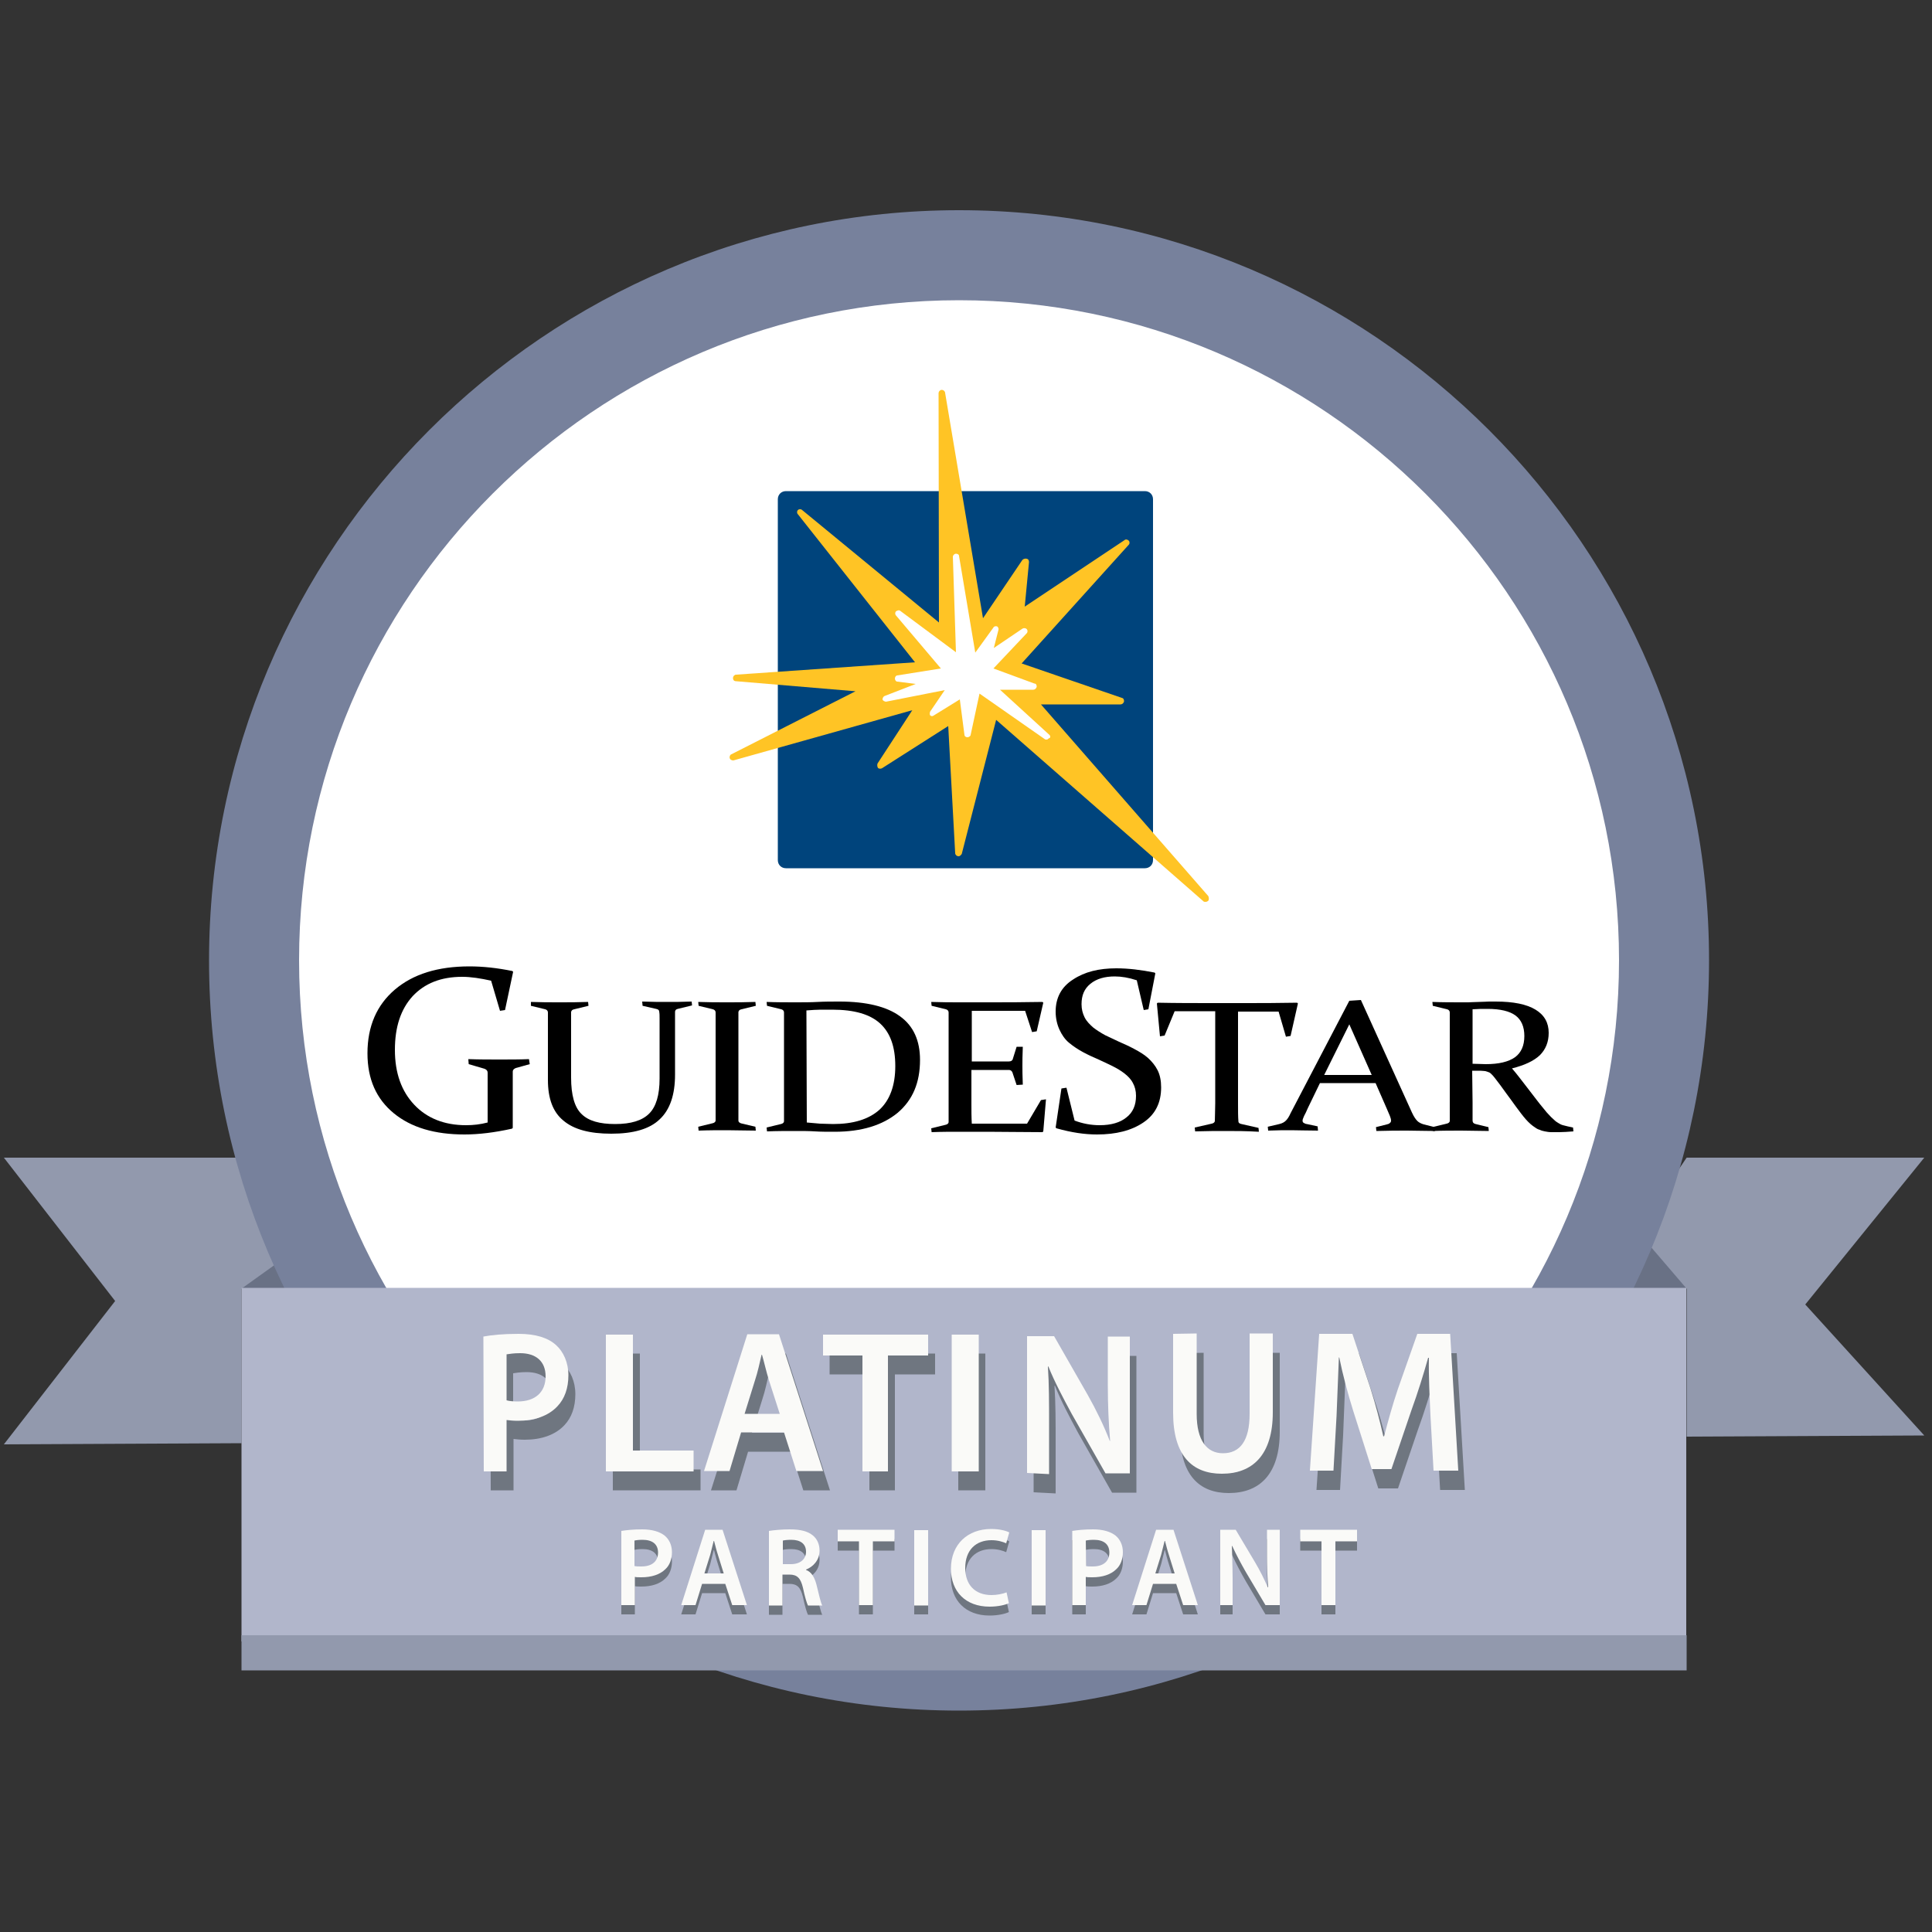 <?xml version="1.0" encoding="utf-8"?>
<!-- Generator: Adobe Illustrator 25.2.1, SVG Export Plug-In . SVG Version: 6.00 Build 0)  -->
<svg version="1.1" id="Layer_1" xmlns="http://www.w3.org/2000/svg" xmlns:xlink="http://www.w3.org/1999/xlink" x="0px" y="0px"
	 viewBox="0 0 500 500" style="enable-background:new 0 0 500 500;" xml:space="preserve">
<rect x="0" y="0" width="500" height="500" fill="#333333" stroke="none"/>
<style type="text/css">
	.st0{fill:#FFFFFF;}
	.st1{fill:#9299AD;}
	.st2{fill:#697185;}
	.st3{fill:#77819C;}
	.st4{fill:#B1B6CB;}
	.st5{fill:#6F7680;}
	.st6{fill:#FAFAF8;}
	.st7{display:none;}
	.st8{fill:#00447C;}
	.st9{fill:#FFC425;}
</style>
<g id="Layer_10">
	<circle class="st0" cx="249.4" cy="253.8" r="183.2"/>
</g>
<g id="ribbon">
	<g>
		<g>
			<polygon class="st1" points="467.2,337.6 498,299.6 436.5,299.6 424.9,316.8 396.8,333.5 436.5,333.5 436.5,371.8 498,371.5 			
				"/>
			<polygon class="st1" points="89.5,333.5 65.7,299.6 1,299.6 29.8,336.7 1,373.8 62.5,373.5 62.5,333.5 			"/>
		</g>
	</g>
</g>
<g id="Layer_9">
	<polygon class="st2" points="62.5,333.5 85,317.4 103.5,342.3 419.6,339.7 422.7,317.4 436.5,333.5 414.4,366 114.6,362.7 	"/>
</g>
<path class="st3" d="M248.2,442.7c-107.1,0-194.1-87.1-194.1-194.1S141.2,54.4,248.2,54.4s194.1,87.1,194.1,194.1
	S355.3,442.7,248.2,442.7z M248.2,77.7c-94.2,0-170.8,76.6-170.8,170.8S154,419.4,248.2,419.4S419,342.7,419,248.5
	S342.4,77.7,248.2,77.7z"/>
<g id="guide">
	<g>
		<path d="M130.7,261.4l-1.3,0.2l-2.3-7.8c-2.7-0.6-5.2-1-7.5-1c-5.5,0-9.7,1.7-12.8,5c-3.1,3.4-4.6,8-4.6,13.9c0,6,1.7,10.7,5,14.2
			s7.8,5.3,13.4,5.3c1.9,0,3.7-0.2,5.6-0.7v-8c0-1,0-1.9,0-2.7c0-0.8,0-1.6,0-2.2c0-0.5-0.3-0.8-0.8-1l-4.1-1.2l-0.1-1.3
			c2.8,0.1,5.5,0.1,8.1,0.1c2.6,0,5.2,0,7.6-0.1l0.2,1.3l-3.6,1c-0.5,0.2-0.8,0.5-0.8,0.9c0,0.8,0,1.6,0,2.4s0,1.7,0,2.7v9.5
			l-0.2,0.2c-4.5,1-8.6,1.5-12.3,1.5c-7.7,0-13.8-1.8-18.3-5.5s-6.8-8.8-6.8-15.5c0-7,2.4-12.5,7.1-16.5s11.1-6,19.3-6
			c3.5,0,7.2,0.4,11.1,1.2l0.2,0.2L130.7,261.4z"/>
		<path d="M137.4,259.3c2.6,0.1,5,0.1,7.4,0.1s4.8,0,7.4-0.1l0.1,1l-3.7,0.9c-0.5,0.1-0.7,0.3-0.8,0.7c0,0.6,0,1.2,0,1.8
			c0,0.7,0,1.4,0,2.2v13c0,4.5,0.9,7.7,2.7,9.4c1.8,1.8,4.7,2.6,8.7,2.6c4.1,0,7-0.9,8.8-2.7c1.8-1.8,2.7-4.8,2.7-9.1v-13.3
			c0-0.8,0-1.5,0-2.2s0-1.3-0.1-1.8c0-0.4-0.3-0.6-0.8-0.7l-3.5-0.8l-0.1-1.1c2.5,0.1,4.7,0.1,6.5,0.1c1.7,0,3.8,0,6.3-0.1l0.1,1
			l-3.7,0.9c-0.5,0.1-0.7,0.4-0.7,0.8c0,0.5,0,1.1,0,1.8s0,1.4,0,2.2v12.2c0,5.2-1.3,9.1-4,11.6c-2.6,2.5-6.8,3.7-12.5,3.7
			c-5.6,0-9.7-1.1-12.4-3.4c-2.7-2.2-4-5.7-4-10.5V266c0-0.8,0-1.5,0-2.2s0-1.2,0-1.8c0-0.4-0.3-0.7-0.7-0.8l-3.7-0.9V259.3z"/>
		<path d="M191.1,285.3c0,1,0,1.8,0,2.6c0,0.8,0,1.5,0,2.1c0,0.4,0.4,0.7,1,0.8l3.4,0.8l0.1,1c-2.6,0-5-0.1-7.4-0.1s-4.9,0-7.4,0.1
			l-0.1-1l3.7-0.9c0.5-0.1,0.8-0.4,0.8-0.7c0-0.6,0-1.3,0-2.1c0-0.8,0-1.7,0-2.6V266c0-0.8,0-1.5,0-2.2s0-1.2,0-1.8
			c0-0.4-0.3-0.7-0.7-0.8l-3.7-0.9l-0.1-1c2.6,0.1,5,0.1,7.4,0.1s4.8,0,7.4-0.1l0.1,1l-3.7,0.9c-0.5,0.1-0.7,0.3-0.8,0.7
			c0,0.6,0,1.2,0,1.8c0,0.7,0,1.4,0,2.2V285.3L191.1,285.3z"/>
		<path d="M205.9,292.7c-2.4,0-4.9,0-7.4,0.1l-0.1-1l3.7-0.9c0.5-0.1,0.8-0.4,0.8-0.7c0-0.6,0-1.3,0-2.1c0-0.8,0-1.7,0-2.6V266
			c0-0.8,0-1.5,0-2.2s0-1.2,0-1.8c0-0.4-0.3-0.7-0.7-0.8l-3.7-0.9l-0.1-1c2.6,0.1,5.1,0.1,7.5,0.1c2,0,3.9,0,5.7-0.1
			s3.7-0.1,5.7-0.1c6.9,0,12.2,1.3,15.6,3.8c3.5,2.5,5.2,6.3,5.2,11.3c0,5.9-1.9,10.4-5.8,13.7c-3.9,3.2-9.3,4.9-16.3,4.9
			c-1.9,0-3.6,0-5.1-0.1C209.4,292.7,207.7,292.7,205.9,292.7z M208.8,290.5c1.2,0.1,2.3,0.2,3.4,0.3c1.1,0,2.2,0.1,3.4,0.1
			c5.2,0,9.2-1.2,12-3.7c2.7-2.5,4.1-6.3,4.1-11.3s-1.3-8.6-3.9-11c-2.6-2.4-6.7-3.6-12.4-3.6c-0.9,0-1.9,0-3,0s-2.3,0.1-3.7,0.2
			L208.8,290.5L208.8,290.5z"/>
		<path d="M248.5,259.4h7.2c4.4,0,9.1,0,14.1-0.1l0.2,0.2l-1.7,7.4l-1.2,0.2l-1.8-5.5h-13.8v13.1h2.7c2.1,0,4.4,0,6.9,0
			c0.5,0,0.9-0.2,1-0.6l1-3.2h1.6c-0.1,2.2-0.1,3.9-0.1,4.9s0,2.6,0.1,4.9l-1.6,0.1l-1.1-3.3c-0.2-0.4-0.5-0.6-0.9-0.6
			c-2.6,0-4.9,0-7,0h-2.7v8.7c0,1.8,0,3.5,0.1,5.2h14.3l3.6-6.1l1.3-0.2l-0.7,8.3l-0.2,0.2c-5.1,0-9.9-0.1-14.2-0.1h-7.1
			c-2.4,0-4.9,0-7.4,0.1l-0.1-1l3.7-0.9c0.5-0.1,0.8-0.4,0.8-0.7c0-0.6,0-1.3,0-2.1c0-0.8,0-1.7,0-2.6V266c0-0.8,0-1.5,0-2.2
			s0-1.2,0-1.8c0-0.4-0.3-0.7-0.7-0.8l-3.7-0.9l-0.1-1C243.7,259.4,246.2,259.4,248.5,259.4z"/>
		<path d="M294.2,253.7c-2.1-0.7-4-1-5.7-1c-2.6,0-4.7,0.6-6.3,1.9c-1.6,1.3-2.3,3-2.3,5.3c0,1.3,0.3,2.4,0.8,3.4s1.3,1.8,2.2,2.6
			c0.9,0.7,2,1.4,3.1,2c1.2,0.6,2.4,1.1,3.6,1.7c1.4,0.6,2.7,1.2,4,1.9c1.3,0.7,2.5,1.4,3.5,2.3s1.9,2,2.5,3.2s0.9,2.7,0.9,4.4
			c0,4-1.5,7-4.6,9.1s-7.1,3.1-12,3.1c-3.2,0-6.6-0.5-10.5-1.6l-0.2-0.2l1.5-10.1l1.3-0.2l2.1,8.5c2.1,0.8,4.3,1.2,6.5,1.2
			c3,0,5.3-0.7,6.9-2c1.7-1.3,2.5-3.2,2.5-5.6c0-1.3-0.3-2.4-0.8-3.3c-0.5-1-1.3-1.8-2.2-2.5c-0.9-0.7-1.9-1.3-3.1-1.9
			s-2.3-1.1-3.6-1.7c-1.4-0.6-2.7-1.2-4-1.9c-1.3-0.7-2.5-1.5-3.6-2.4s-1.9-2.1-2.5-3.4s-1-2.9-1-4.7c0-3.6,1.5-6.4,4.5-8.3
			c3-2,6.7-2.9,11.2-2.9c3.1,0,6.4,0.4,9.9,1.1l0.2,0.2l-1.8,9.3l-1.2,0.2L294.2,253.7z"/>
		<path d="M317.4,292.7c-2.4,0-5.1,0-8.1,0.1l-0.1-1l4.4-1c0.5-0.1,0.8-0.4,0.8-0.7c0-1.2,0.1-2.8,0.1-4.6v-23.8H304l-2.6,6.3
			l-1.2,0.2l-0.8-8.5l0.2-0.2c4.9,0.1,9.6,0.1,14,0.1h8c4.4,0,9.1,0,14.1-0.1l0.2,0.2l-1.9,8.4l-1.2,0.2l-1.9-6.5h-10.5v23.8
			c0,1.9,0,3.4,0.1,4.6c0,0.4,0.3,0.6,0.8,0.7l4.4,1l0.1,1C322.5,292.7,319.8,292.7,317.4,292.7z"/>
		<path d="M352.2,258.8l13.2,29.1c0.5,1.1,1,1.8,1.4,2.2c0.4,0.4,1,0.7,1.7,0.9l2.8,0.7l0.1,1c-2.6,0-5-0.1-7.2-0.1
			c-2.3,0-4.9,0-8,0.1l-0.1-1l2.8-0.7c0.4-0.1,0.7-0.2,0.8-0.4c0.2-0.1,0.3-0.3,0.3-0.6c0-0.3-0.1-0.7-0.3-1.2
			c-0.2-0.5-0.5-1.2-0.9-2.1l-2.8-6.4h-14.4l-3.1,6.4c-0.4,0.9-0.7,1.6-1,2.1c-0.2,0.5-0.4,0.9-0.4,1.2c0,0.3,0.1,0.5,0.3,0.6
			c0.2,0.1,0.5,0.3,0.8,0.3l2.8,0.6l0.1,1.1c-2.8,0-5.1-0.1-6.9-0.1s-3.8,0-6,0.1l-0.1-1l3-0.7c0.8-0.2,1.3-0.5,1.7-0.9
			c0.4-0.4,0.8-1,1.2-1.9l15.2-29.1L352.2,258.8z M342.7,278.2H355l-5.8-13.1L342.7,278.2z"/>
		<path d="M381.1,285.3c0,1,0,1.8,0,2.6c0,0.8,0,1.5,0,2.1c0,0.5,0.3,0.8,0.8,0.9l3.3,0.8l0.1,1c-2.4,0-4.7-0.1-7.1-0.1
			s-4.9,0-7.4,0.1l-0.1-1l3.7-0.9c0.5-0.1,0.8-0.4,0.8-0.7c0-0.6,0-1.3,0-2.1c0-0.8,0-1.7,0-2.6V266c0-0.8,0-1.5,0-2.2s0-1.2,0-1.8
			c0-0.4-0.3-0.7-0.7-0.8l-3.7-0.9l-0.1-1c2.6,0.1,5.1,0.1,7.5,0.1c0.5,0,1.1,0,1.8,0s1.6-0.1,2.7-0.1s2-0.1,2.7-0.1s1.3,0,1.7,0
			c4.6,0,8,0.7,10.3,2.1s3.4,3.4,3.4,6c0,2.4-0.8,4.3-2.3,5.8c-1.6,1.5-4,2.6-7.2,3.4c1.3,1.5,2.4,3,3.5,4.4s2.1,2.7,3,3.9
			s1.8,2.2,2.5,3.1c0.8,0.9,1.5,1.6,2.1,2.1c0.3,0.3,0.7,0.5,1,0.7s0.7,0.4,1.1,0.5s0.8,0.2,1.2,0.3c0.4,0.1,0.9,0.2,1.4,0.3l0.1,1
			c-1.4,0.1-2.6,0.2-3.6,0.2c-0.8,0-1.5,0-2.1,0s-1.2-0.1-1.7-0.2s-0.9-0.2-1.3-0.4c-0.4-0.1-0.8-0.3-1.2-0.6
			c-0.8-0.5-1.6-1.2-2.4-2.1s-1.6-2-2.5-3.2s-1.7-2.4-2.7-3.7c-0.9-1.3-1.9-2.6-2.9-3.9c-0.3-0.4-0.6-0.7-0.8-0.9
			c-0.2-0.2-0.4-0.4-0.7-0.5c-0.3-0.1-0.5-0.2-0.9-0.3c-0.3,0-0.8-0.1-1.3-0.1H381L381.1,285.3L381.1,285.3z M381.1,275.3
			c1.2,0,2.3,0.1,3.4,0.1c3.4,0,5.9-0.6,7.6-1.8c1.6-1.2,2.4-3,2.4-5.5c0-2.4-0.8-4.2-2.3-5.3c-1.5-1.1-3.9-1.7-7.2-1.7
			c-0.6,0-1.2,0-1.8,0c-0.6,0-1.3,0.1-2.1,0.1V275.3L381.1,275.3z"/>
	</g>
</g>
<g id="partici">
	<path class="st4" d="M359.6,333.3H89.5h-27v42.1v49.4h373.9v-51.2v-40.3H359.6L359.6,333.3z"/>
</g>
<g id="Layer_12">
	<path class="st5" d="M126.9,350.8c2.1-0.4,5.1-0.7,9.1-0.7c4.4,0,7.6,1,9.7,2.9c1.9,1.7,3.2,4.5,3.2,7.8c0,3.4-1,6.1-2.8,8
		c-2.4,2.6-6.1,3.8-10.3,3.8c-1.1,0-2.1-0.1-2.9-0.2v13.3H127L126.9,350.8L126.9,350.8z M132.8,367.3c0.7,0.2,1.7,0.3,2.9,0.3
		c4.5,0,7.2-2.4,7.2-6.5c0-3.9-2.5-6-6.6-6c-1.7,0-2.8,0.2-3.5,0.3L132.8,367.3L132.8,367.3z"/>
	<path class="st5" d="M158.6,350.3h7v30h15.7v5.4h-22.7V350.3z"/>
	<path class="st5" d="M193.6,375.7l-3,10H184l11.2-35.4h8.2l11.4,35.4h-6.9l-3.2-10H193.6z M203.6,370.8l-2.8-8.7
		c-0.7-2.2-1.2-4.6-1.8-6.6l0,0c-0.5,2.1-1,4.5-1.7,6.6l-2.7,8.7H203.6z"/>
	<path class="st5" d="M225,355.7h-10.3v-5.4H242v5.4h-10.4v30H225V355.7L225,355.7z"/>
	<path class="st5" d="M255,350.3v35.4h-7v-35.4H255z"/>
	<path class="st5" d="M267.5,386.2v-35.4h7l8.7,15.2c2.2,3.9,4.2,8,5.7,11.9h0.1c-0.4-4.7-0.6-9.3-0.6-14.7v-12.3h5.7v35.4h-6.3
		l-8.8-15.5c-2.1-3.9-4.4-8.2-6-12.2l-0.1,0.1c0.3,4.6,0.3,9.2,0.3,15.1v12.7L267.5,386.2L267.5,386.2z"/>
	<path class="st5" d="M311.5,350.1v20.8c0,7,2.7,10.2,6.8,10.2c4.4,0,6.9-3.2,6.9-10.2v-20.8h6v20.4c0,11-5.2,15.9-13.2,15.9
		c-7.6,0-12.6-4.6-12.6-15.8v-20.4L311.5,350.1L311.5,350.1z"/>
	<path class="st5" d="M371.9,371.3c-0.2-4.6-0.5-10.1-0.4-14.9h-0.2c-1.2,4.3-2.7,9.1-4.3,13.5l-5.2,15.3h-5.1l-4.8-15.1
		c-1.4-4.5-2.7-9.3-3.6-13.8h-0.1c-0.2,4.6-0.4,10.2-0.6,15.1l-0.8,14.2h-6.1l2.4-35.4h8.6l4.7,14.2c1.3,4.1,2.4,8.3,3.3,12.3h0.2
		c1-3.8,2.2-8.2,3.6-12.3l5-14.2h8.5l2.1,35.4h-6.4L371.9,371.3z"/>
</g>
<g id="Layer_13">
	<g>
		<g>
			<path class="st5" d="M160.8,398.6c1.3-0.2,3-0.4,5.4-0.4c2.6,0,4.5,0.6,5.8,1.6c1.2,1,1.9,2.5,1.9,4.3s-0.6,3.4-1.7,4.4
				c-1.4,1.4-3.6,2.1-6.2,2.1c-0.7,0-1.3,0-1.7-0.1v7.3h-3.5V398.6L160.8,398.6z M164.3,407.7c0.4,0.1,1,0.1,1.7,0.1
				c2.7,0,4.3-1.3,4.3-3.6c0-2.2-1.5-3.3-4-3.3c-1,0-1.7,0.1-2.1,0.2v6.6H164.3z"/>
			<path class="st5" d="M181.7,412.3l-1.7,5.5h-3.7l6.2-19.5h4.5l6.3,19.5h-3.8l-1.8-5.5H181.7z M187.3,409.6l-1.5-4.8
				c-0.4-1.2-0.7-2.5-1-3.6h-0.1c-0.3,1.1-0.6,2.5-0.9,3.6l-1.5,4.8H187.3z"/>
			<path class="st5" d="M199,398.6c1.3-0.2,3.3-0.4,5.4-0.4c2.8,0,4.7,0.5,6,1.6c1.1,0.9,1.7,2.3,1.7,3.9c0,2.5-1.7,4.2-3.5,4.9v0.1
				c1.4,0.5,2.2,1.9,2.7,3.8c0.6,2.4,1.1,4.7,1.5,5.4h-3.7c-0.3-0.6-0.8-2.2-1.3-4.6c-0.6-2.5-1.5-3.4-3.5-3.4h-1.8v8H199V398.6
				L199,398.6z M202.6,407.2h2.1c2.4,0,3.9-1.3,3.9-3.2c0-2.1-1.5-3.1-3.8-3.1c-1.1,0-1.8,0.1-2.2,0.2V407.2z"/>
			<path class="st5" d="M222.3,401.3h-5.5v-3h14.7v3h-5.6v16.5h-3.6L222.3,401.3L222.3,401.3z"/>
			<path class="st5" d="M240.2,398.3v19.5h-3.6v-19.5H240.2z"/>
			<path class="st5" d="M261.1,417.2c-0.8,0.4-2.7,0.9-5,0.9c-6.2,0-10-3.9-10-9.8c0-6.4,4.4-10.3,10.4-10.3c2.3,0,4,0.5,4.7,0.9
				l-0.8,2.8c-0.9-0.4-2.2-0.8-3.8-0.8c-4,0-6.8,2.5-6.8,7.2c0,4.3,2.5,7,6.8,7c1.4,0,2.9-0.3,3.9-0.7L261.1,417.2z"/>
			<path class="st5" d="M270.6,398.3v19.5H267v-19.5H270.6z"/>
			<path class="st5" d="M277.5,398.6c1.3-0.2,3-0.4,5.4-0.4c2.6,0,4.5,0.6,5.8,1.6c1.2,1,1.9,2.5,1.9,4.3s-0.6,3.4-1.7,4.4
				c-1.4,1.4-3.6,2.1-6.2,2.1c-0.7,0-1.3,0-1.7-0.1v7.3h-3.5L277.5,398.6L277.5,398.6z M281.1,407.7c0.4,0.1,1,0.1,1.7,0.1
				c2.7,0,4.3-1.3,4.3-3.6c0-2.2-1.5-3.3-4-3.3c-1,0-1.7,0.1-2.1,0.2L281.1,407.7L281.1,407.7z"/>
			<path class="st5" d="M298.4,412.3l-1.7,5.5H293l6.2-19.5h4.5l6.3,19.5h-3.8l-1.8-5.5H298.4z M304,409.6l-1.5-4.8
				c-0.4-1.2-0.7-2.5-1-3.6h-0.1c-0.3,1.1-0.6,2.5-0.9,3.6l-1.5,4.8H304z"/>
			<path class="st5" d="M315.8,417.8v-19.5h4l5,8.4c1.3,2.2,2.4,4.4,3.3,6.5h0.1c-0.2-2.6-0.3-5.1-0.3-8.1v-6.8h3.3v19.5h-3.7
				l-5.1-8.6c-1.2-2.1-2.5-4.5-3.5-6.7h-0.1c0.1,2.5,0.2,5.1,0.2,8.3v7L315.8,417.8L315.8,417.8z"/>
			<path class="st5" d="M342,401.3h-5.5v-3h14.7v3h-5.6v16.5H342V401.3z"/>
		</g>
	</g>
</g>
<g id="Layer_11">
	<path class="st6" d="M125.1,345.9c2.1-0.4,5.1-0.7,9.1-0.7c4.4,0,7.6,1,9.7,2.9c1.9,1.7,3.2,4.5,3.2,7.8c0,3.4-1,6.1-2.8,8
		c-2.4,2.6-6.1,3.8-10.3,3.8c-1.1,0-2.1-0.1-2.9-0.2v13.3h-5.9L125.1,345.9L125.1,345.9z M131.1,362.4c0.7,0.2,1.7,0.3,2.9,0.3
		c4.5,0,7.2-2.4,7.2-6.5c0-3.9-2.5-6-6.6-6c-1.7,0-2.8,0.2-3.5,0.3L131.1,362.4L131.1,362.4z"/>
	<path class="st6" d="M156.8,345.4h7v30h15.7v5.4h-22.7V345.4z"/>
	<path class="st6" d="M191.8,370.7l-3,10h-6.6l11.2-35.4h8.2l11.4,35.4h-6.9l-3.2-10H191.8z M201.8,365.9l-2.8-8.7
		c-0.7-2.2-1.2-4.6-1.8-6.6h-0.1c-0.5,2.1-1,4.5-1.7,6.6l-2.7,8.7H201.8z"/>
	<path class="st6" d="M223.2,350.8H213v-5.4h27.2v5.4h-10.4v30h-6.6V350.8L223.2,350.8z"/>
	<path class="st6" d="M253.3,345.4v35.4h-7v-35.4H253.3z"/>
	<path class="st6" d="M265.8,381.2v-35.4h7l8.7,15.2c2.2,3.9,4.2,8,5.7,11.9h0.1c-0.4-4.7-0.6-9.3-0.6-14.7v-12.3h5.7v35.4h-6.3
		l-8.8-15.5c-2.1-3.9-4.4-8.2-6-12.2l-0.1,0.1c0.3,4.6,0.3,9.2,0.3,15.1v12.7L265.8,381.2L265.8,381.2z"/>
	<path class="st6" d="M309.7,345.1v20.8c0,7,2.7,10.2,6.8,10.2c4.4,0,6.9-3.2,6.9-10.2v-20.8h6v20.4c0,11-5.2,15.9-13.2,15.9
		c-7.6,0-12.6-4.6-12.6-15.8v-20.4L309.7,345.1L309.7,345.1z"/>
	<path class="st6" d="M370.2,366.3c-0.2-4.6-0.5-10.1-0.4-14.9h-0.2c-1.2,4.3-2.7,9.1-4.3,13.5l-5.2,15.3H355l-4.8-15.1
		c-1.4-4.5-2.7-9.3-3.6-13.8h-0.1c-0.2,4.6-0.4,10.2-0.6,15.1l-0.8,14.2H339l2.4-35.4h8.6l4.7,14.2c1.3,4.1,2.4,8.3,3.3,12.3h0.2
		c1-3.8,2.2-8.2,3.6-12.3l5-14.2h8.5l2.1,35.4H371L370.2,366.3z"/>
	<g>
		<g>
			<path class="st6" d="M160.8,396.2c1.3-0.2,3-0.4,5.4-0.4c2.6,0,4.5,0.6,5.8,1.6c1.2,1,1.9,2.5,1.9,4.3s-0.6,3.4-1.7,4.4
				c-1.4,1.4-3.6,2.1-6.2,2.1c-0.7,0-1.3,0-1.7-0.1v7.3h-3.5V396.2L160.8,396.2z M164.3,405.3c0.4,0.1,1,0.1,1.7,0.1
				c2.7,0,4.3-1.3,4.3-3.6c0-2.2-1.5-3.3-4-3.3c-1,0-1.7,0.1-2.1,0.2v6.6H164.3z"/>
			<path class="st6" d="M181.7,409.9l-1.7,5.5h-3.7l6.2-19.5h4.5l6.3,19.5h-3.8l-1.8-5.5H181.7z M187.3,407.2l-1.5-4.8
				c-0.4-1.2-0.7-2.5-1-3.6h-0.1c-0.3,1.1-0.6,2.5-0.9,3.6l-1.5,4.8H187.3z"/>
			<path class="st6" d="M199,396.2c1.3-0.2,3.3-0.4,5.4-0.4c2.8,0,4.7,0.5,6,1.6c1.1,0.9,1.7,2.3,1.7,3.9c0,2.5-1.7,4.2-3.5,4.9v0.1
				c1.4,0.5,2.2,1.9,2.7,3.8c0.6,2.4,1.1,4.7,1.5,5.4h-3.7c-0.3-0.6-0.8-2.2-1.3-4.6c-0.6-2.5-1.5-3.4-3.5-3.4h-1.8v8H199V396.2
				L199,396.2z M202.6,404.8h2.1c2.4,0,3.9-1.3,3.9-3.2c0-2.1-1.5-3.1-3.8-3.1c-1.1,0-1.8,0.1-2.2,0.2V404.8z"/>
			<path class="st6" d="M222.3,398.9h-5.5v-3h14.7v3h-5.6v16.5h-3.6L222.3,398.9L222.3,398.9z"/>
			<path class="st6" d="M240.2,396v19.5h-3.6V396H240.2z"/>
			<path class="st6" d="M261.1,414.9c-0.8,0.4-2.7,0.9-5,0.9c-6.2,0-10-3.9-10-9.8c0-6.4,4.4-10.3,10.4-10.3c2.3,0,4,0.5,4.7,0.9
				l-0.8,2.8c-0.9-0.4-2.2-0.8-3.8-0.8c-4,0-6.8,2.5-6.8,7.2c0,4.3,2.5,7,6.8,7c1.4,0,2.9-0.3,3.9-0.7L261.1,414.9z"/>
			<path class="st6" d="M270.6,396v19.5H267V396H270.6z"/>
			<path class="st6" d="M277.5,396.2c1.3-0.2,3-0.4,5.4-0.4c2.6,0,4.5,0.6,5.8,1.6c1.2,1,1.9,2.5,1.9,4.3s-0.6,3.4-1.7,4.4
				c-1.4,1.4-3.6,2.1-6.2,2.1c-0.7,0-1.3,0-1.7-0.1v7.3h-3.5L277.5,396.2L277.5,396.2z M281.1,405.3c0.4,0.1,1,0.1,1.7,0.1
				c2.7,0,4.3-1.3,4.3-3.6c0-2.2-1.5-3.3-4-3.3c-1,0-1.7,0.1-2.1,0.2L281.1,405.3L281.1,405.3z"/>
			<path class="st6" d="M298.4,409.9l-1.7,5.5H293l6.2-19.5h4.5l6.3,19.5h-3.8l-1.8-5.5H298.4z M304,407.2l-1.5-4.8
				c-0.4-1.2-0.7-2.5-1-3.6h-0.1c-0.3,1.1-0.6,2.5-0.9,3.6l-1.5,4.8H304z"/>
			<path class="st6" d="M315.8,415.4v-19.5h4l5,8.4c1.3,2.2,2.4,4.4,3.3,6.5h0.1c-0.2-2.6-0.3-5.1-0.3-8.1v-6.8h3.3v19.5h-3.7
				l-5.1-8.6c-1.2-2.1-2.5-4.5-3.5-6.7h-0.1c0.1,2.5,0.2,5.1,0.2,8.3v7L315.8,415.4L315.8,415.4z"/>
			<path class="st6" d="M342,398.9h-5.5v-3h14.7v3h-5.6v16.5H342V398.9z"/>
		</g>
	</g>
</g>
<g id="Layer_14">
	<rect x="62.5" y="423.2" class="st1" width="374" height="9.1"/>
</g>
<g id="Layer_6" class="st7">
</g>
<g>
	<path class="st8" d="M203.4,127.1h92.9c1.2,0,2.1,0.9,2.1,2.1v93.4c0,1.2-0.9,2.1-2.1,2.1h-92.9c-1.2,0-2.1-0.9-2.1-2.1v-93.4
		C201.3,128,202.2,127.1,203.4,127.1z"/>
	<path class="st9" d="M312.7,231.9l-43.3-49.6h20.6c0.4,0,0.8-0.3,0.9-0.8c0-0.4-0.1-0.8-0.6-0.9l-25.9-8.9l27.7-30.7
		c0.3-0.3,0.3-0.8,0-1.1c-0.3-0.3-0.8-0.4-1.1-0.1L265.2,157l1.1-11.5c0-0.4-0.1-0.8-0.6-0.9c-0.3-0.1-0.8,0-1.1,0.3L254.4,160
		l-9.8-58.3c0-0.4-0.4-0.8-0.9-0.8c-0.4,0-0.8,0.4-0.8,0.9l0.1,59.3L207.6,132c-0.3-0.3-0.8-0.3-1.1,0c-0.3,0.3-0.3,0.8,0,1.1
		l30.3,38.3l-46.3,3.2c-0.4,0-0.8,0.4-0.8,0.9c0,0.5,0.3,0.8,0.8,0.8l30.9,2.6l-32.3,16.4c-0.3,0.3-0.4,0.8-0.1,1.2
		c0.1,0.1,0.4,0.3,0.8,0.3l46.3-13l-9,13.8c-0.1,0.3-0.1,0.8,0.1,1.1s0.8,0.3,1.1,0.1l17.1-10.9l1.8,32.9c0,0.4,0.4,0.8,0.9,0.8
		c0.3,0,0.6-0.3,0.8-0.6l8.9-34.7l53.7,47c0.1,0.1,0.3,0.1,0.6,0.1c0.1,0,0.4-0.1,0.6-0.3C312.9,232.9,312.9,232.3,312.7,231.9"/>
	<path class="st0" d="M271.6,190.2l-12.8-11.7h8.6c0.4,0,0.8-0.3,0.9-0.8c0-0.3-0.1-0.8-0.6-0.8l-10.6-3.9l8.6-9.1
		c0.3-0.3,0.3-0.8,0-1.1c-0.3-0.3-0.8-0.3-1.1-0.1l-7.4,5l1.2-4.7c0.1-0.3-0.1-0.8-0.4-0.9s-0.8,0-0.9,0.3l-4.7,6.5l-4.2-25
		c0-0.4-0.4-0.6-0.8-0.6c-0.4,0-0.8,0.4-0.8,0.8l0.8,24.7l-14.4-10.7c-0.3-0.3-0.8-0.1-1.1,0.1c-0.3,0.3-0.3,0.8,0,1.1l11.6,13.7
		l-11.3,1.8c-0.3,0-0.6,0.4-0.6,0.8c0,0.4,0.3,0.8,0.6,0.8l4.8,0.6l-8,3.1c-0.4,0.1-0.6,0.6-0.6,0.9c0,0.3,0.6,0.6,0.9,0.6l0,0
		l15.2-3l-3.8,5.6c-0.1,0.3-0.1,0.8,0,0.9c0.3,0.3,0.6,0.3,0.9,0.1l6.8-4.2l1.2,9.2c0,0.3,0.3,0.6,0.8,0.6c0.3,0,0.8-0.3,0.8-0.6
		l2.3-10.7l16.9,11.8c0.1,0.1,0.3,0.1,0.4,0.1c0.3,0,0.4-0.1,0.6-0.3C271.9,191,271.9,190.5,271.6,190.2"/>
</g>
</svg>
